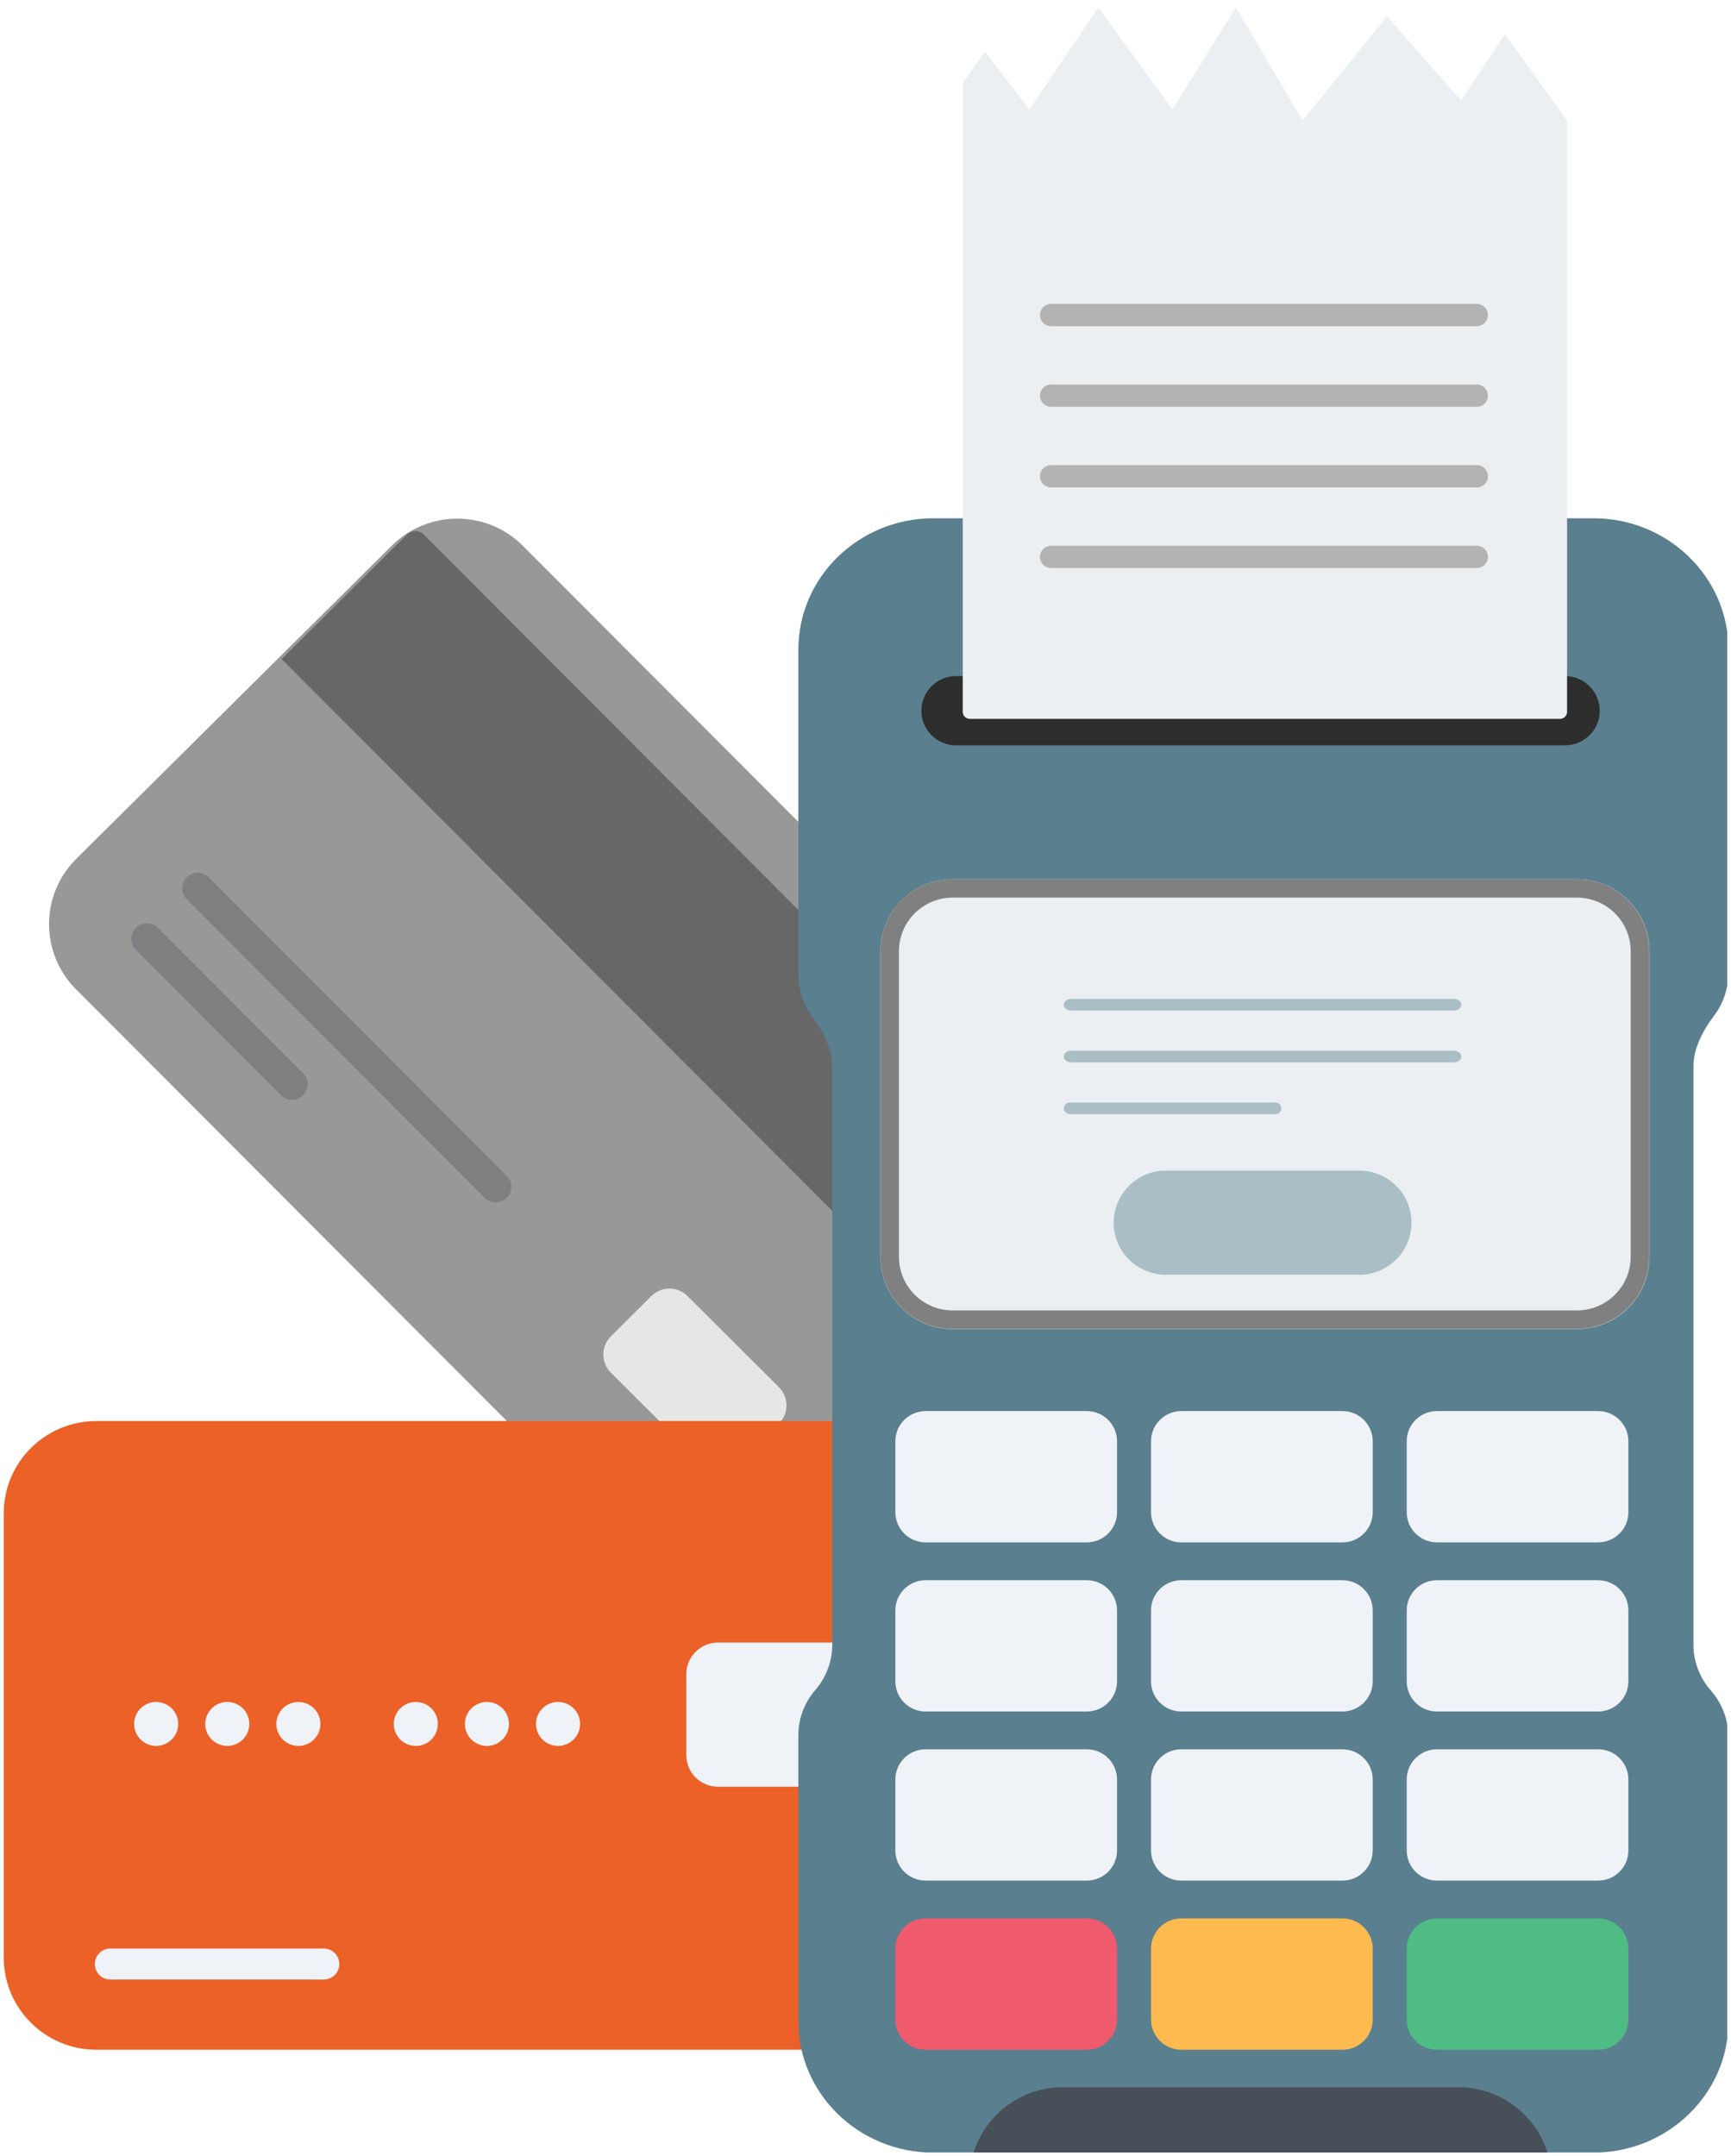 <svg width="232" height="289" viewBox="0 0 232 289" fill="none" xmlns="http://www.w3.org/2000/svg">
<g clip-path="url(#clip0_186_2541)">
<path d="M147.36 150.607L70.083 73.163C65.248 68.317 57.389 68.298 52.531 73.12L10.232 115.098C5.373 119.92 5.354 127.757 10.189 132.602L87.466 210.047C92.302 214.892 100.16 214.911 105.019 210.09L147.317 168.112C152.176 163.29 152.195 155.453 147.36 150.607Z" fill="#989898"/>
<path d="M56.808 71.66L138.226 153.254L120.288 171.056L37.745 88.335L54.557 71.65C54.705 71.503 54.881 71.386 55.074 71.307C55.268 71.228 55.475 71.188 55.684 71.189C55.893 71.19 56.1 71.232 56.293 71.313C56.486 71.393 56.661 71.511 56.808 71.66Z" fill="#676767"/>
<path d="M40.638 143.885L21.145 124.351C20.345 123.549 19.044 123.546 18.24 124.344L18.196 124.388C17.392 125.186 17.389 126.483 18.189 127.285L37.681 146.819C38.482 147.621 39.782 147.624 40.586 146.826L40.63 146.782C41.434 145.984 41.438 144.687 40.638 143.885Z" fill="#7F7F81"/>
<path d="M67.915 157.611L27.985 117.595C27.173 116.781 25.853 116.777 25.037 117.587C24.22 118.397 24.217 119.714 25.029 120.528L64.96 160.544C65.772 161.358 67.092 161.362 67.908 160.552C68.725 159.742 68.728 158.425 67.915 157.611Z" fill="#7F7F81"/>
<path d="M104.407 185.948L92.147 173.721C90.806 172.385 88.634 172.385 87.293 173.721L81.865 179.134C80.525 180.471 80.525 182.638 81.865 183.974L94.126 196.201C95.466 197.538 97.639 197.538 98.979 196.201L104.407 190.788C105.747 189.452 105.747 187.285 104.407 185.948Z" fill="#E6E6E5"/>
<path d="M122.466 190.47H12.911C6.057 190.47 0.5 196.012 0.5 202.847V262.359C0.5 269.194 6.057 274.736 12.911 274.736H122.466C129.321 274.736 134.878 269.194 134.878 262.359V202.847C134.878 196.012 129.321 190.47 122.466 190.47Z" fill="#EB6128"/>
<path d="M117.446 220.157H96.235C93.887 220.157 91.984 222.055 91.984 224.397V235.246C91.984 237.587 93.887 239.485 96.235 239.485H117.446C119.794 239.485 121.697 237.587 121.697 235.246V224.397C121.697 222.055 119.794 220.157 117.446 220.157Z" fill="#EFF2F6"/>
<path d="M20.929 234.014C22.561 234.014 23.883 232.695 23.883 231.068C23.883 229.441 22.561 228.123 20.929 228.123C19.298 228.123 17.975 229.441 17.975 231.068C17.975 232.695 19.298 234.014 20.929 234.014Z" fill="#EFF2F6"/>
<path d="M30.461 234.014C32.092 234.014 33.415 232.695 33.415 231.068C33.415 229.441 32.092 228.123 30.461 228.123C28.83 228.123 27.507 229.441 27.507 231.068C27.507 232.695 28.83 234.014 30.461 234.014Z" fill="#EFF2F6"/>
<path d="M39.993 234.014C41.624 234.014 42.947 232.695 42.947 231.068C42.947 229.441 41.624 228.123 39.993 228.123C38.362 228.123 37.039 229.441 37.039 231.068C37.039 232.695 38.362 234.014 39.993 234.014Z" fill="#EFF2F6"/>
<path d="M55.73 234.014C57.362 234.014 58.684 232.695 58.684 231.068C58.684 229.441 57.362 228.123 55.73 228.123C54.099 228.123 52.777 229.441 52.777 231.068C52.777 232.695 54.099 234.014 55.73 234.014Z" fill="#EFF2F6"/>
<path d="M65.262 234.014C66.894 234.014 68.216 232.695 68.216 231.068C68.216 229.441 66.894 228.123 65.262 228.123C63.631 228.123 62.309 229.441 62.309 231.068C62.309 232.695 63.631 234.014 65.262 234.014Z" fill="#EFF2F6"/>
<path d="M74.794 234.014C76.426 234.014 77.748 232.695 77.748 231.068C77.748 229.441 76.426 228.123 74.794 228.123C73.163 228.123 71.841 229.441 71.841 231.068C71.841 232.695 73.163 234.014 74.794 234.014Z" fill="#EFF2F6"/>
<path d="M43.394 261.17H14.798C13.646 261.17 12.713 262.101 12.713 263.25C12.713 264.398 13.646 265.329 14.798 265.329H43.394C44.545 265.329 45.479 264.398 45.479 263.25C45.479 262.101 44.545 261.17 43.394 261.17Z" fill="#EFF2F6"/>
<path d="M226.969 142.872V220.745C227.045 222.903 227.87 224.968 229.302 226.588C230.794 228.292 231.63 230.471 231.66 232.733V270.899C231.685 280.616 223.556 288.525 213.565 288.525H125.096C115.105 288.525 107.001 280.64 107.001 270.924V232.702C106.974 230.491 107.742 228.344 109.166 226.65C110.625 225.018 111.465 222.93 111.543 220.745V142.872C111.543 140.737 110.432 138.361 108.949 136.374C107.695 134.708 107.011 132.684 107.001 130.6V87.068C107.001 77.352 115.105 69.468 125.096 69.468H213.565C223.556 69.468 231.66 77.352 231.66 87.068V130.39C231.652 132.507 230.948 134.564 229.656 136.244C228.123 138.262 226.969 140.7 226.969 142.872Z" fill="#5A7F8F"/>
<path d="M211.383 117.839H127.681C122.334 117.839 118 122.161 118 127.493V168.488C118 173.82 122.334 178.142 127.681 178.142H211.383C216.73 178.142 221.064 173.82 221.064 168.488V127.493C221.064 122.161 216.73 117.839 211.383 117.839Z" fill="#EBEFF1"/>
<path d="M211.358 120.314C213.267 120.316 215.097 121.073 216.447 122.419C217.796 123.765 218.555 125.59 218.557 127.493V168.463C218.555 170.366 217.796 172.191 216.447 173.537C215.097 174.883 213.267 175.64 211.358 175.642H127.681C125.772 175.64 123.942 174.883 122.592 173.537C121.243 172.191 120.484 170.366 120.482 168.463V127.493C120.484 125.59 121.243 123.765 122.592 122.419C123.942 121.073 125.772 120.316 127.681 120.314H211.358ZM211.358 117.839H127.681C126.409 117.838 125.15 118.087 123.975 118.572C122.8 119.057 121.733 119.768 120.834 120.665C119.935 121.561 119.221 122.626 118.735 123.798C118.249 124.969 117.999 126.225 118 127.493V168.463C117.999 169.731 118.249 170.987 118.735 172.158C119.221 173.33 119.935 174.395 120.834 175.291C121.733 176.188 122.8 176.899 123.975 177.384C125.15 177.869 126.409 178.118 127.681 178.117H211.358C213.926 178.117 216.388 177.1 218.204 175.29C220.019 173.479 221.039 171.023 221.039 168.463V127.493C221.039 124.933 220.019 122.477 218.204 120.667C216.388 118.856 213.926 117.839 211.358 117.839Z" fill="#808080"/>
<path d="M194.862 135.452H143.572C143.319 135.456 143.072 135.376 142.871 135.223C142.781 135.16 142.708 135.077 142.657 134.98C142.607 134.883 142.58 134.775 142.58 134.666C142.58 134.557 142.607 134.449 142.657 134.352C142.708 134.255 142.781 134.172 142.871 134.109C143.072 133.957 143.319 133.876 143.572 133.88H194.862C195.115 133.875 195.362 133.956 195.563 134.109C195.653 134.172 195.726 134.255 195.776 134.352C195.827 134.449 195.853 134.557 195.853 134.666C195.853 134.775 195.827 134.883 195.776 134.98C195.726 135.077 195.653 135.16 195.563 135.223C195.362 135.376 195.115 135.457 194.862 135.452Z" fill="#AABFC5"/>
<path d="M194.862 142.396H143.572C143.319 142.4 143.072 142.319 142.871 142.167C142.783 142.102 142.711 142.018 142.66 141.922C142.61 141.825 142.582 141.719 142.579 141.61C142.582 141.501 142.61 141.394 142.661 141.298C142.711 141.202 142.783 141.118 142.871 141.053C143.073 140.903 143.319 140.823 143.572 140.824H194.862C195.114 140.822 195.36 140.902 195.563 141.053C195.651 141.117 195.724 141.2 195.774 141.297C195.825 141.394 195.852 141.501 195.855 141.61C195.853 141.719 195.826 141.826 195.775 141.923C195.724 142.019 195.652 142.103 195.563 142.167C195.362 142.32 195.115 142.401 194.862 142.396Z" fill="#AABFC5"/>
<path d="M170.908 149.34H143.404C143.188 149.341 142.979 149.259 142.821 149.111C142.747 149.038 142.688 148.951 142.647 148.856C142.607 148.76 142.586 148.657 142.585 148.554C142.586 148.451 142.607 148.349 142.647 148.254C142.688 148.16 142.747 148.074 142.821 148.003C142.978 147.853 143.187 147.769 143.404 147.768H170.914C171.131 147.769 171.34 147.853 171.497 148.003C171.573 148.073 171.632 148.159 171.673 148.254C171.713 148.348 171.734 148.451 171.733 148.554C171.734 148.658 171.714 148.761 171.673 148.856C171.633 148.952 171.573 149.039 171.497 149.111C171.338 149.26 171.127 149.342 170.908 149.34Z" fill="#AABFC5"/>
<path d="M182.177 156.902H156.262C152.396 156.902 149.262 160.028 149.262 163.883C149.262 167.739 152.396 170.864 156.262 170.864H182.177C186.043 170.864 189.177 167.739 189.177 163.883C189.177 160.028 186.043 156.902 182.177 156.902Z" fill="#AABFC5"/>
<path d="M145.654 189.133H124.059C121.817 189.133 120 190.945 120 193.181V202.687C120 204.922 121.817 206.734 124.059 206.734H145.654C147.896 206.734 149.713 204.922 149.713 202.687V193.181C149.713 190.945 147.896 189.133 145.654 189.133Z" fill="#EFF2F6"/>
<path d="M179.922 189.133H158.326C156.085 189.133 154.268 190.945 154.268 193.181V202.687C154.268 204.922 156.085 206.734 158.326 206.734H179.922C182.164 206.734 183.981 204.922 183.981 202.687V193.181C183.981 190.945 182.164 189.133 179.922 189.133Z" fill="#EFF2F6"/>
<path d="M214.19 189.133H192.594C190.353 189.133 188.536 190.945 188.536 193.181V202.687C188.536 204.922 190.353 206.734 192.594 206.734H214.19C216.431 206.734 218.248 204.922 218.248 202.687V193.181C218.248 190.945 216.431 189.133 214.19 189.133Z" fill="#EFF2F6"/>
<path d="M145.654 211.803H124.059C121.817 211.803 120 213.615 120 215.85V225.356C120 227.591 121.817 229.404 124.059 229.404H145.654C147.896 229.404 149.713 227.591 149.713 225.356V215.85C149.713 213.615 147.896 211.803 145.654 211.803Z" fill="#EFF2F6"/>
<path d="M179.922 211.803H158.326C156.085 211.803 154.268 213.615 154.268 215.85V225.356C154.268 227.591 156.085 229.404 158.326 229.404H179.922C182.164 229.404 183.981 227.591 183.981 225.356V215.85C183.981 213.615 182.164 211.803 179.922 211.803Z" fill="#EFF2F6"/>
<path d="M214.19 211.803H192.594C190.353 211.803 188.536 213.615 188.536 215.85V225.356C188.536 227.591 190.353 229.404 192.594 229.404H214.19C216.431 229.404 218.248 227.591 218.248 225.356V215.85C218.248 213.615 216.431 211.803 214.19 211.803Z" fill="#EFF2F6"/>
<path d="M145.654 234.466H124.059C121.817 234.466 120 236.278 120 238.514V248.019C120 250.255 121.817 252.067 124.059 252.067H145.654C147.896 252.067 149.713 250.255 149.713 248.019V238.514C149.713 236.278 147.896 234.466 145.654 234.466Z" fill="#EFF2F6"/>
<path d="M179.922 234.466H158.326C156.085 234.466 154.268 236.278 154.268 238.514V248.019C154.268 250.255 156.085 252.067 158.326 252.067H179.922C182.164 252.067 183.981 250.255 183.981 248.019V238.514C183.981 236.278 182.164 234.466 179.922 234.466Z" fill="#EFF2F6"/>
<path d="M214.19 234.466H192.594C190.353 234.466 188.536 236.278 188.536 238.514V248.019C188.536 250.255 190.353 252.067 192.594 252.067H214.19C216.431 252.067 218.248 250.255 218.248 248.019V238.514C218.248 236.278 216.431 234.466 214.19 234.466Z" fill="#EFF2F6"/>
<path d="M145.654 257.135H124.059C121.817 257.135 120 258.947 120 261.183V270.689C120 272.924 121.817 274.736 124.059 274.736H145.654C147.896 274.736 149.713 272.924 149.713 270.689V261.183C149.713 258.947 147.896 257.135 145.654 257.135Z" fill="#F05A6D"/>
<path d="M179.922 257.135H158.326C156.085 257.135 154.268 258.947 154.268 261.183V270.689C154.268 272.924 156.085 274.736 158.326 274.736H179.922C182.164 274.736 183.981 272.924 183.981 270.689V261.183C183.981 258.947 182.164 257.135 179.922 257.135Z" fill="#FDBA4E"/>
<path d="M214.19 257.135H192.594C190.353 257.135 188.536 258.947 188.536 261.183V270.689C188.536 272.924 190.353 274.736 192.594 274.736H214.19C216.431 274.736 218.248 272.924 218.248 270.689V261.183C218.248 258.947 216.431 257.135 214.19 257.135Z" fill="#4EBC83"/>
<path d="M207.403 288.525H130.49C131.288 285.987 132.876 283.768 135.024 282.192C137.173 280.616 139.769 279.765 142.436 279.761H195.457C198.125 279.763 200.722 280.614 202.871 282.19C205.02 283.766 206.608 285.986 207.403 288.525Z" fill="#474F58"/>
<path d="M209.755 99.904H128.138C126.904 99.904 125.72 99.415 124.847 98.544C123.974 97.674 123.484 96.493 123.484 95.262C123.484 94.031 123.974 92.85 124.847 91.98C125.72 91.11 126.904 90.621 128.138 90.621H209.755C210.99 90.621 212.174 91.11 213.046 91.98C213.919 92.85 214.41 94.031 214.41 95.262C214.41 96.493 213.919 97.674 213.046 98.544C212.174 99.415 210.99 99.904 209.755 99.904Z" fill="#2D2D2D"/>
<path d="M129.032 11.1L132.011 6.941L137.968 14.665L147.202 1L157.131 14.665L165.645 1L174.582 16.15L185.901 2.188L195.83 13.476L201.688 4.565L210.028 16.15V95.409C210.027 95.66 209.926 95.9 209.749 96.077C209.571 96.254 209.33 96.355 209.079 96.356H129.981C129.73 96.355 129.49 96.254 129.312 96.077C129.134 95.9 129.034 95.66 129.032 95.409V11.1Z" fill="#EBEFF1"/>
<path d="M197.828 43.722H140.978C140.773 43.735 140.568 43.706 140.374 43.637C140.181 43.568 140.004 43.46 139.854 43.32C139.704 43.18 139.585 43.011 139.503 42.823C139.422 42.635 139.38 42.432 139.38 42.228C139.38 42.023 139.422 41.82 139.503 41.632C139.585 41.444 139.704 41.275 139.854 41.135C140.004 40.995 140.181 40.887 140.374 40.818C140.568 40.749 140.773 40.72 140.978 40.733H197.828C198.033 40.72 198.238 40.749 198.432 40.818C198.625 40.887 198.802 40.995 198.952 41.135C199.102 41.275 199.221 41.444 199.303 41.632C199.384 41.82 199.426 42.023 199.426 42.228C199.426 42.432 199.384 42.635 199.303 42.823C199.221 43.011 199.102 43.18 198.952 43.32C198.802 43.46 198.625 43.568 198.432 43.637C198.238 43.706 198.033 43.735 197.828 43.722Z" fill="#B4B3B4"/>
<path d="M197.828 54.528H140.978C140.773 54.541 140.568 54.512 140.374 54.443C140.181 54.374 140.004 54.266 139.854 54.126C139.704 53.986 139.585 53.816 139.503 53.629C139.422 53.441 139.38 53.238 139.38 53.033C139.38 52.828 139.422 52.626 139.503 52.438C139.585 52.25 139.704 52.081 139.854 51.941C140.004 51.801 140.181 51.693 140.374 51.624C140.568 51.554 140.773 51.526 140.978 51.539H197.828C198.033 51.526 198.238 51.554 198.432 51.624C198.625 51.693 198.802 51.801 198.952 51.941C199.102 52.081 199.221 52.25 199.303 52.438C199.384 52.626 199.426 52.828 199.426 53.033C199.426 53.238 199.384 53.441 199.303 53.629C199.221 53.816 199.102 53.986 198.952 54.126C198.802 54.266 198.625 54.374 198.432 54.443C198.238 54.512 198.033 54.541 197.828 54.528Z" fill="#B4B3B4"/>
<path d="M197.828 65.333H140.978C140.773 65.347 140.568 65.318 140.374 65.248C140.181 65.179 140.004 65.071 139.854 64.931C139.704 64.791 139.585 64.622 139.503 64.434C139.422 64.246 139.38 64.043 139.38 63.839C139.38 63.634 139.422 63.431 139.503 63.243C139.585 63.056 139.704 62.886 139.854 62.746C140.004 62.606 140.181 62.498 140.374 62.429C140.568 62.36 140.773 62.331 140.978 62.344H197.828C198.033 62.331 198.238 62.36 198.432 62.429C198.625 62.498 198.802 62.606 198.952 62.746C199.102 62.886 199.221 63.056 199.303 63.243C199.384 63.431 199.426 63.634 199.426 63.839C199.426 64.043 199.384 64.246 199.303 64.434C199.221 64.622 199.102 64.791 198.952 64.931C198.802 65.071 198.625 65.179 198.432 65.248C198.238 65.318 198.033 65.347 197.828 65.333Z" fill="#B4B3B4"/>
<path d="M197.828 76.139H140.978C140.773 76.152 140.568 76.123 140.374 76.054C140.181 75.985 140.004 75.877 139.854 75.737C139.704 75.597 139.585 75.428 139.503 75.24C139.422 75.052 139.38 74.849 139.38 74.644C139.38 74.44 139.422 74.237 139.503 74.049C139.585 73.861 139.704 73.692 139.854 73.552C140.004 73.412 140.181 73.304 140.374 73.235C140.568 73.166 140.773 73.137 140.978 73.15H197.828C198.033 73.137 198.238 73.166 198.432 73.235C198.625 73.304 198.802 73.412 198.952 73.552C199.102 73.692 199.221 73.861 199.303 74.049C199.384 74.237 199.426 74.44 199.426 74.644C199.426 74.849 199.384 75.052 199.303 75.24C199.221 75.428 199.102 75.597 198.952 75.737C198.802 75.877 198.625 75.985 198.432 76.054C198.238 76.123 198.033 76.152 197.828 76.139Z" fill="#B4B3B4"/>
</g>
<defs>
<clipPath id="clip0_186_2541">
<rect width="231" height="288" fill="white" transform="translate(0.5 0.5)"/>
</clipPath>
</defs>
</svg>
